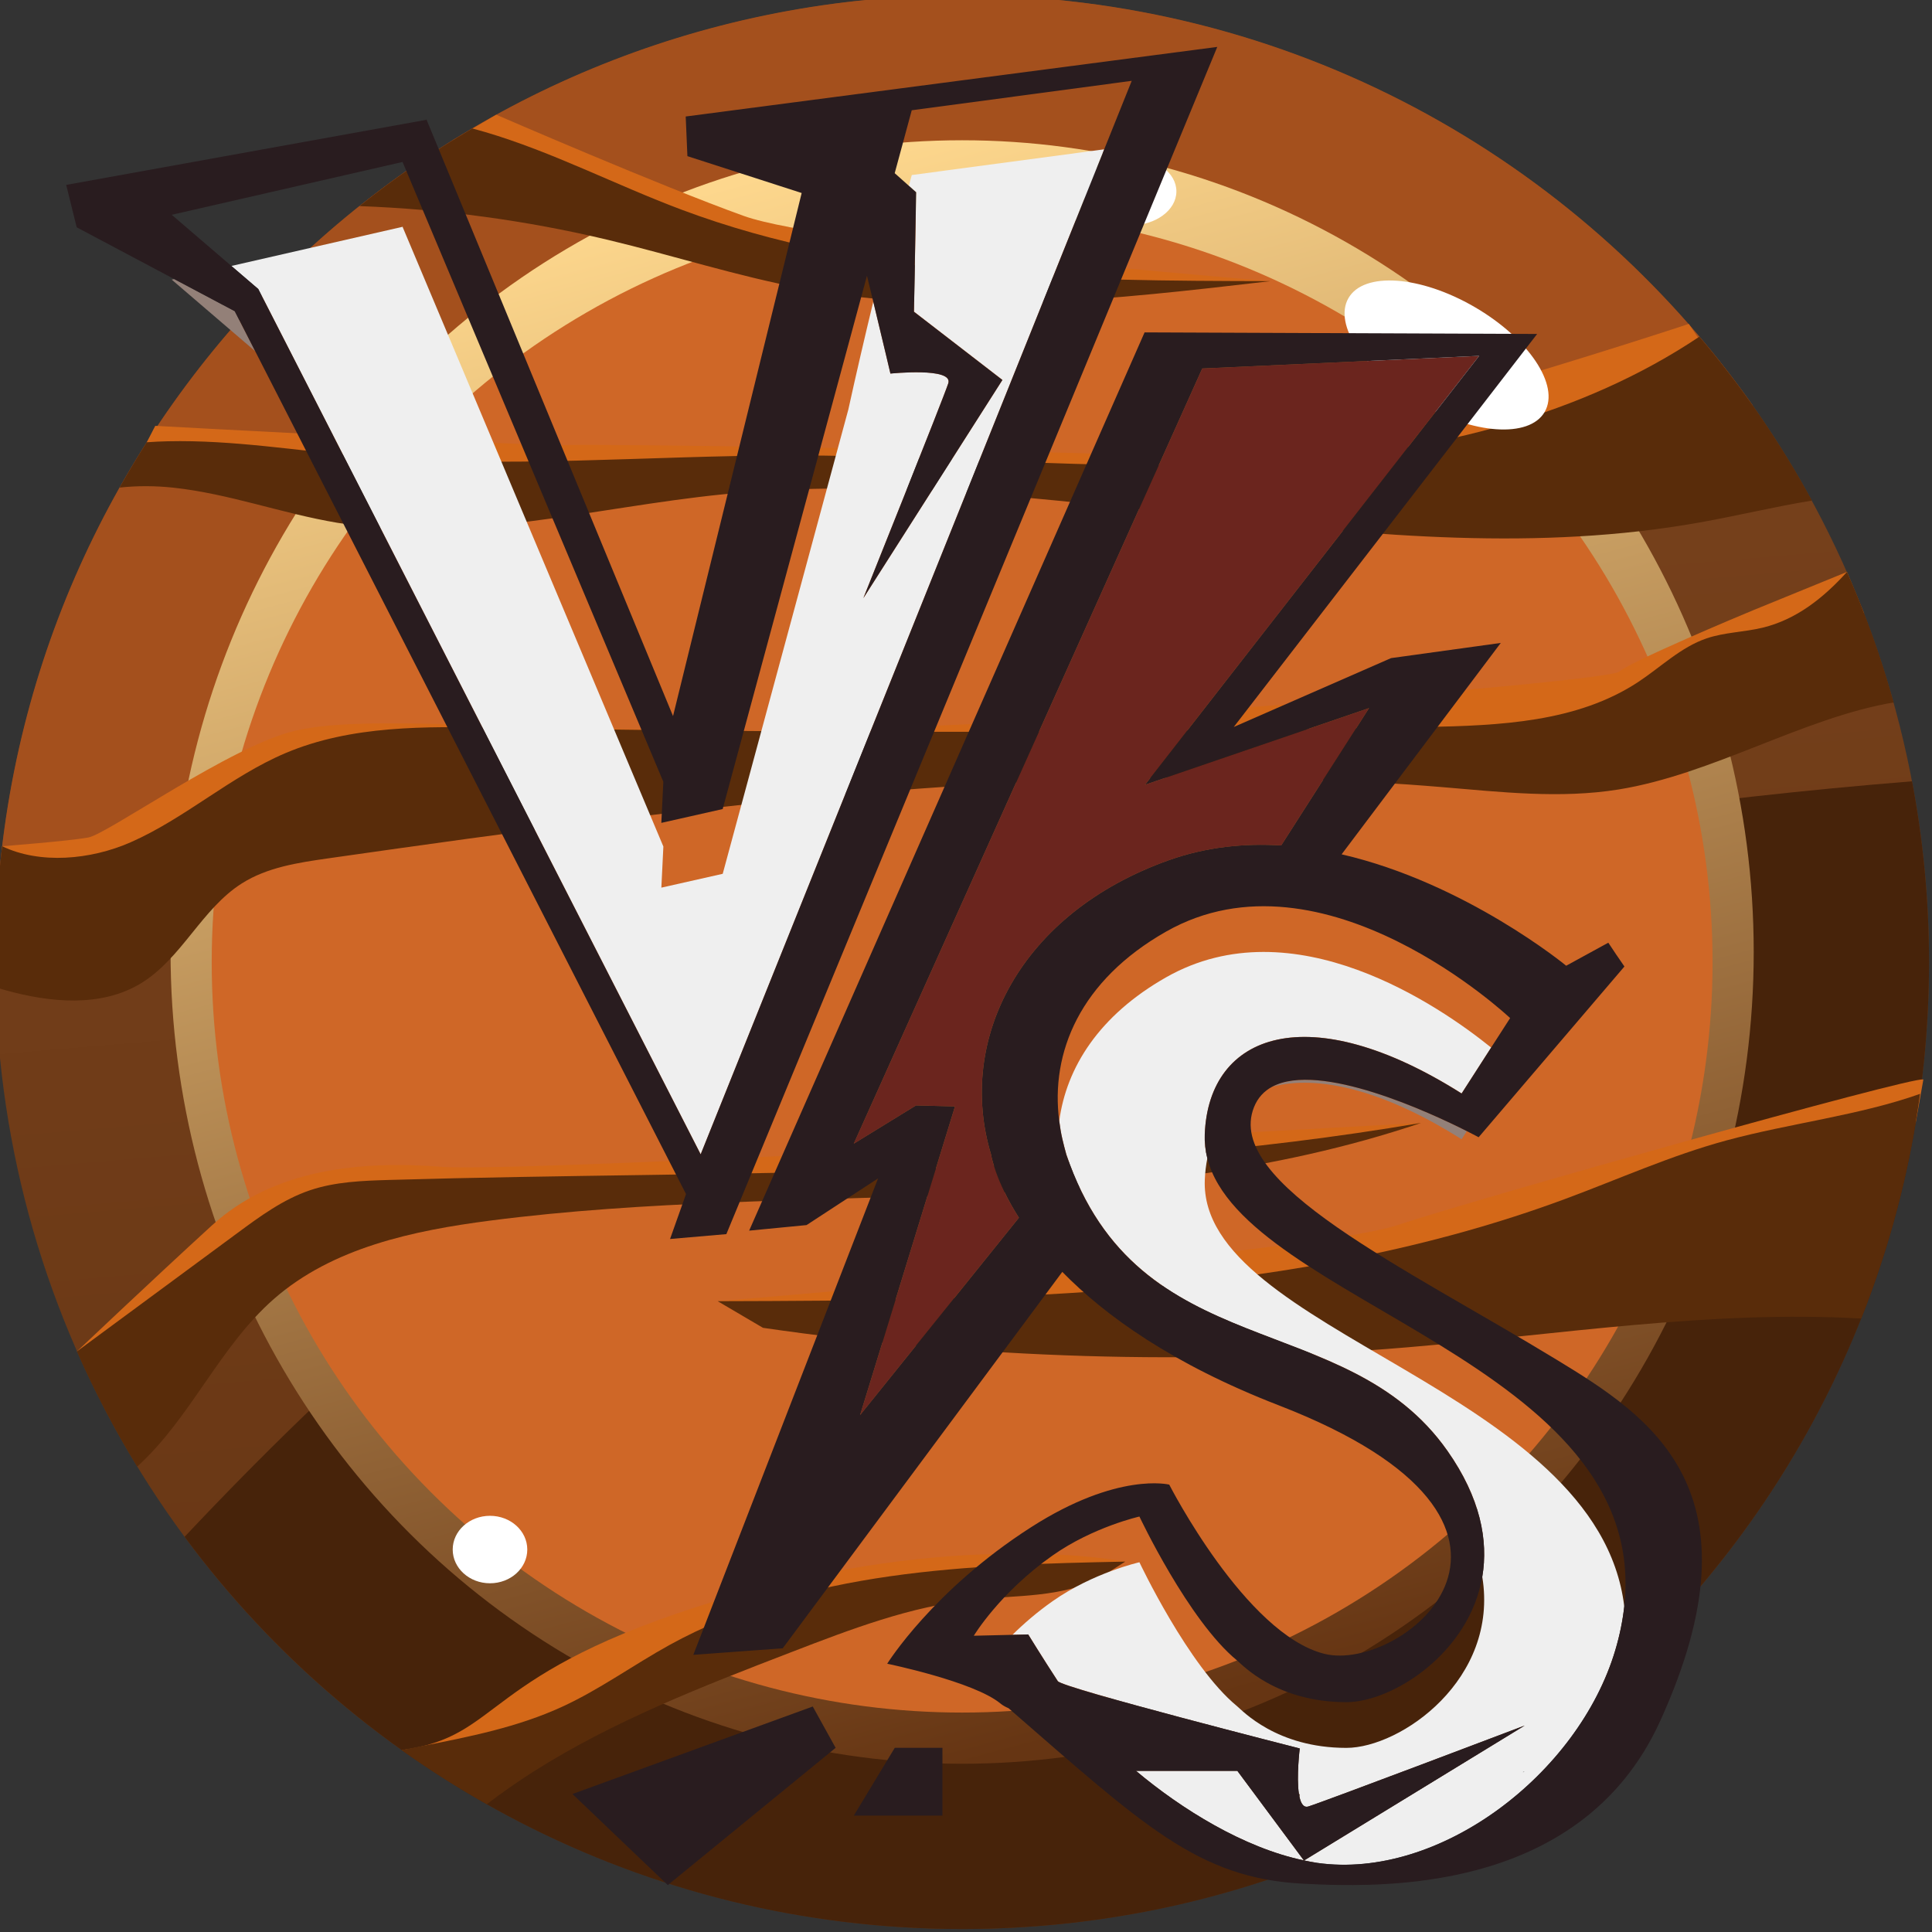 <?xml version="1.0" encoding="utf-8"?>
<!-- Generator: Adobe Illustrator 28.5.0, SVG Export Plug-In . SVG Version: 9.03 Build 54727)  -->
<svg version="1.0" id="Layer_1" xmlns="http://www.w3.org/2000/svg" xmlns:xlink="http://www.w3.org/1999/xlink" x="0px" y="0px"
	 viewBox="0 0 500 500" style="enable-background:new 0 0 500 500;" xml:space="preserve">
<rect x="0" y="0" width="500" height="500" fill="#333333" stroke="none"/>
<style type="text/css">
	.st0{fill:url(#SVGID_1_);}
	.st1{fill:#A4501D;}
	.st2{fill:#47230A;}
	.st3{fill:url(#SVGID_00000083084047355210164750000003895191051274549683_);}
	.st4{fill:#CF6727;}
	.st5{fill:#D46818;}
	.st6{fill:#592C0A;}
	.st7{fill:#FFFFFF;}
	.st8{fill:#291C1F;}
	.st9{fill:#6B251E;}
	.st10{fill:#938078;}
	.st11{fill:#EFEFEF;}
</style>
<g>
	<g>
		
			<linearGradient id="SVGID_1_" gradientUnits="userSpaceOnUse" x1="230.355" y1="471.73" x2="268.108" y2="24.785" gradientTransform="matrix(1 0 0 -1 0 500)">
			<stop  offset="0" style="stop-color:#7B441E"/>
			<stop  offset="1" style="stop-color:#663513"/>
		</linearGradient>
		<circle class="st0" cx="249" cy="249" r="250.23"/>
		<path class="st1" d="M-0.46,229.27c64.74,3.97,129.73,4.03,193.1-8.85c93.78-19.07,178.89-65.29,260.96-115.51
			C408.3,40.71,333.55-1.23,249-1.23C117.44-1.23,9.6,100.29-0.46,229.27z"/>
		<path class="st2" d="M420.2,212.25c-16.51,5.22-31.19,14.87-46.12,23.63c-69.62,40.82-148.09,63.48-225.1,87.64
			c-9.75,3.06-19.54,6.17-28.67,10.75c-15.74,7.9-28.99,19.92-41.66,32.14c-10.55,10.18-20.83,20.64-30.88,31.32
			c45.58,61.58,118.74,101.5,201.23,101.5c138.2,0,250.23-112.03,250.23-250.23c0-16-1.52-31.64-4.39-46.8
			c-13.8,1.11-27.59,2.43-41.35,3.97C442.27,207.43,430.98,208.85,420.2,212.25z"/>
		
			<linearGradient id="SVGID_00000061462427228171187960000016065578932534498456_" gradientUnits="userSpaceOnUse" x1="195.128" y1="454.074" x2="301.771" y2="57.264" gradientTransform="matrix(1 0 0 -1 0 500)">
			<stop  offset="0" style="stop-color:#FDD78D"/>
			<stop  offset="1" style="stop-color:#663513"/>
		</linearGradient>
		
			<ellipse style="fill:url(#SVGID_00000061462427228171187960000016065578932534498456_);" cx="249" cy="246.38" rx="204.86" ry="210.08"/>
		<ellipse class="st4" cx="249" cy="249" rx="194.21" ry="194.21"/>
		<path class="st5" d="M478,148.01c0,0-20.79,8.49-24.14,9.86s-31.65,13.24-34.84,15.97c-3.19,2.74-168.08,16.18-233.28,15.27
			c-65.2-0.91-93.05-3.81-109.48,0.04s-48.38,26.68-53.4,27.59c-5.02,0.93-22.3,2.26-22.3,2.26v20.12c0,0,73.87-25.56,74.78-26.93
			c0.91-1.37,169.09-16.89,169.09-16.89l154.96,3.65l75.31-27.38l7.73-12.84L478,148.01z"/>
		<path class="st6" d="M478,148.01c-6.08,6.73-13.09,12.3-21.78,14.42c-4.8,1.17-9.87,1.19-14.55,2.78
			c-6.63,2.25-11.81,7.39-17.65,11.25c-15.87,10.5-36.03,11.31-55.06,11.69c-80.1,1.59-160.23,1.65-240.34,0.18
			c-18.52-0.34-37.68-0.65-54.73,6.57c-14.22,6.02-25.96,16.88-40.1,23.09c-10.38,4.56-23.48,5.71-33.24,1.01
			c-1.17,9.84-1.8,19.84-1.8,30c0,2.17,0.03,4.34,0.08,6.5c0.79,0.25,1.59,0.49,2.38,0.71c11.68,3.27,24.95,4.57,35.3-1.75
			c10.51-6.41,15.7-19.27,26.1-25.85c6.58-4.16,14.55-5.36,22.26-6.46c95.54-13.64,192.12-26.46,288.3-18.45
			c15.22,1.27,30.61,3.05,45.69,0.62c24.33-3.91,47.74-18.55,71.21-22.53C486.86,170.17,482.8,158.89,478,148.01z"/>
		<path class="st5" d="M367.76,290.61c0,0-232.13,13.03-253.48,11.36s-43.63,0.69-59.49,15.21C38.92,331.7,19.9,349.76,19.9,349.76
			l18.09,5.39l42.8-37.96l121.83-11.44C202.62,305.73,356.24,297.67,367.76,290.61z"/>
		<path class="st6" d="M367.76,290.61c-87.98,15.05-177.87,12.15-267.08,14.76c-6.9,0.2-13.92,0.46-20.46,2.67
			c-6.92,2.34-12.92,6.74-18.79,11.08c-13.84,10.21-27.69,20.42-41.53,30.63c4.54,10.32,9.76,20.28,15.6,29.81
			c13.78-12.47,21.3-31.05,35.37-43.38c15.18-13.3,36.06-17.71,56.07-20.3C207.24,305.52,291.07,316.59,367.76,290.61z"/>
		<path class="st5" d="M185.74,336.75c0,0,155.03-12.75,175.55-19.58c20.51-6.83,133.55-38.65,136.48-37.81l-2,11.25l-41.91,20.15
			c0,0-109.89,23.95-112.53,24.33c-2.65,0.38-72.14,11.68-72.14,11.68L185.74,336.75z"/>
		<path class="st6" d="M446.77,295.15c-14.35,3.89-27.96,10.05-41.9,15.21c-69.38,25.67-145.15,26.19-219.13,26.39l11.72,6.89
			c55.17,8.03,111.26,9.72,166.82,5.04c39.06-3.29,78.54-9.67,117.4-7.44c7.3-18.41,12.47-37.9,15.23-58.15
			C481.17,288.68,463.08,290.72,446.77,295.15z"/>
		<path class="st5" d="M37.99,114.45l2.19-4.24c0,0,97.97,5.34,106.34,4.97s130.21,1.43,156.16,2.98s134.39-34.33,134.39-34.33
			l6.15,9.21l-24.15,22.14l-83.31,11.35L249,123.2l-101.65,3.35l-99.58-7.12L37.99,114.45z"/>
		<path class="st6" d="M439.9,135.21c9.68-1.73,19.33-4.07,29.03-5.66c-8.25-15.16-18.04-29.36-29.13-42.42
			c-30.42,20.39-68.01,29.5-104.87,32.2c-43.29,3.18-86.75-1.5-130.16-1.47c-37.02,0.03-74.13,3.48-111.01,0.26
			c-16.77-1.46-33.49-4.3-50.32-3.92c-1.81,0.04-3.63,0.13-5.46,0.26c-2.45,3.84-4.79,7.75-7.04,11.73
			c4.63-0.51,9.36-0.47,13.92,0.02c14.37,1.54,28.1,6.68,42.35,9.07c33,5.52,66.41-3.96,99.69-7.33
			C271.11,119.41,356.6,150.09,439.9,135.21z"/>
		<path class="st5" d="M328.79,72.76c0,0-114.87-9.2-136.22-16.85s-64.14-26.22-64.14-26.22l-11.27,6.62l42.33,19.61l63.48,16.85
			C222.97,72.76,322.24,73.82,328.79,72.76z"/>
		<path class="st6" d="M125.51,34.16c-1.09-0.32-2.19-0.63-3.29-0.92c-10.22,6.02-19.98,12.74-29.2,20.1
			c21.68,0.79,43.29,3.71,64.4,8.76c16.81,4.02,33.32,9.37,50.31,12.56c39.83,7.46,80.81,2.79,121.06-1.9
			c-51.43-0.11-104.14-0.44-152.31-18.46C159.36,47.89,143.04,39.32,125.51,34.16z"/>
		<path class="st5" d="M291.22,404.15c0,0-43.65-8.83-105.48,10.01s-55.3,35.23-81.8,38.76l19.55,1.85l53.17-26.34l74.1-20.13
			L291.22,404.15z"/>
		<path class="st6" d="M145.54,441.68c-11.56,5.33-24.19,7.82-36.68,10.27c-1.64,0.32-3.28,0.64-4.92,0.96
			c7.08,5.05,14.44,9.72,22.05,14.02c3.91-3,7.95-5.82,12.09-8.45c20.74-13.16,43.83-22.09,66.75-30.92
			c15.31-5.9,30.83-11.86,47.15-13.58c11.1-1.17,22.87-0.48,32.73-5.7l6.52-4.14c-40.4,0.82-82.61,2.1-118,21.6
			C163.89,430.9,155.21,437.23,145.54,441.68z"/>
	</g>
	<ellipse class="st7" cx="292.45" cy="49.53" rx="12" ry="8.81"/>
	
		<ellipse transform="matrix(0.502 -0.865 0.865 0.502 106.851 369.571)" class="st7" cx="374.42" cy="91.98" rx="14.38" ry="29.35"/>
	<ellipse class="st7" cx="126.81" cy="401.02" rx="9.65" ry="8.73"/>
</g>
<g>
	<polygon class="st8" points="220.96,469.88 243.9,469.88 243.9,452.34 231.56,452.34 	"/>
	<polygon class="st8" points="148.15,464.29 172.83,487.86 216.26,452.34 210.34,441.64 	"/>
	<path class="st9" d="M302.58,222.59c9.62-3.41,19.44-4.38,29.02-3.79l-0.02-0.01l22.72-35.53l-57.97,19.84l86.47-111l-71.66,3.27
		l-90.18,200.61l16.11-9.9l10.08,0.26l-24.56,79.88l41.1-51.07c-6.17-9.7-7.22-16.38-7.22-16.38h0.01
		C247.53,269.06,263.96,236.29,302.58,222.59z"/>
	<polygon class="st10" points="45.09,72.22 44.44,72.37 66.07,90.92 60.76,80.53 	"/>
	<path class="st11" d="M285.78,38.64l-49.81,6.66l-0.75,2.76l1.89,1.68l-0.57,30.92l22.89,17.66l-35.98,56.46
		c0,0,20.58-51.34,21.97-55.58c1.39-4.24-14.97-2.53-14.97-2.53s-1.92-8.17-4.44-18.62c-2.22,9.2-4.37,18.42-6.4,27.66
		c-0.01,0.04-0.01,0.08-0.02,0.12l-32.55,120.31l-15.88,3.58l0.52-10.64L104.21,58.77l0.05-0.09L59.88,68.83l6.96,5.97l114.5,223.94
		L285.78,38.64z"/>
	<path class="st11" d="M293.98,458.29c11.82,9.94,27.95,19.95,43.46,23.18l-17.22-23.18H293.98z"/>
	<path class="st11" d="M311.8,305.35c0.08-1.97,0.31-3.82,0.66-5.59c-0.51-2.02-0.75-4.1-0.66-6.25
		c1.03-26.21,26.96-35.49,66.47-10.52l7.64-11.88c-13.28-10.71-51.15-36.91-84.13-18.18c-17.32,9.84-25.81,23.32-27.65,37.19
		c0.2,1.53,0.45,3.06,0.79,4.58c0.32,1.38,0.67,2.74,1.05,4.1c18.67,55,72.25,39.11,98.64,76.69c8.5,12.1,10.6,23.15,9,32.57
		c4.35,26.52-21.08,44.29-35.18,44.29c-18.09,0-26.94-9.7-28.3-10.81c-12.56-10.31-25.25-37.23-25.25-37.23s-11.97,2.69-22.46,10.07
		c-4.1,2.88-7.55,5.89-10.4,8.71l4.08-0.1c0,0,3.76,6.12,7.66,12.09c1.17,1.78,62.61,17.42,62.61,17.42s-0.9,7.35-0.21,11.79
		c0.13,0.03,0.21,0.05,0.21,0.05s-0.03,0.25-0.07,0.65c0.38,1.77,1.08,2.9,2.32,2.52c4.26-1.32,55.97-20.94,55.97-20.94
		l-57.09,34.91c1.13,0.23,2.27,0.47,3.39,0.63c31.65,4.49,67.59-23.01,77.14-55.01c1.18-3.94,1.92-7.71,2.33-11.33
		C413.57,359.19,310.25,344.76,311.8,305.35z M394.19,458.66c-0.01-0.03-0.02-0.05-0.03-0.08c0.25-0.1,0.42-0.16,0.42-0.16
		L394.19,458.66z"/>
	<path class="st10" d="M329.27,281.24c11.61-3.09,28.46,0.62,48.99,13.6l1.35-2.1C370.23,288.01,341.62,274.67,329.27,281.24z"/>
	<path class="st8" d="M173.41,320.65l14.57-1.26L315.03,12.14L177.46,30.15l0.44,10.26l29.57,9.54l-33.29,135.37L110.43,31.07
		l0.02-0.08L110.4,31l-0.05-0.12l-0.08,0.14L17.13,47.85l2.72,10.98l25.23,13.39l15.67,8.32l5.31,10.39l111.48,218.09L173.41,320.65
		z M66.84,74.8l-6.96-5.97L44.44,55.59l59.82-13.69l-0.05,0.09l67.46,160.33l-0.52,10.64l15.88-3.58l37.34-138.01
		c0.56,2.3,1.11,4.54,1.63,6.7c2.52,10.45,4.44,18.62,4.44,18.62s16.36-1.71,14.97,2.53c-1.4,4.24-21.97,55.58-21.97,55.58
		l35.98-56.46l-22.89-17.66l0.57-30.92l-1.89-1.68l-3.66-3.26l4.41-16.28l56.93-7.62l-7.12,17.73l-104.44,260.1L66.84,74.8z"/>
	<path class="st8" d="M402.87,351.9c-39.27-23.92-86.17-45.71-78.34-65.36c0.98-2.45,2.62-4.18,4.74-5.31
		c12.34-6.57,40.95,6.77,50.34,11.5c1.92,0.97,3.06,1.59,3.06,1.59l37.73-44.19c-0.91-1.27-3.68-5.39-4.17-6.16l-10.9,5.96
		c0,0-25.97-21.42-58.12-28.83l41.19-54.71l-28.4,3.93l-40.7,17.82l78.51-101.71l-101.59-0.41L193.88,318.49l14.86-1.44l7.65-5
		l10.86-7.09l-47.82,123.31l23.14-1.69l72.35-97.42c11,11.25,28.42,23.85,56,34.53c79.82,30.89,32.16,69.45,11.79,64.31
		c-20.38-5.14-40.11-43.78-40.11-43.78s-13.29-3.37-35.72,11c-25.4,16.26-37.27,35.35-37.27,35.35s22.47,4.62,29.31,10.3
		c0.6,0.5,1.33,0.89,2.1,1.22c34.94,30.34,48.99,44,76.22,45.41c2.62,0.14,5.74,0.28,9.24,0.33c9.81,0.15,22.56-0.41,35.42-3.8
		c18.5-4.88,37.28-15.6,47.76-38.65C456.86,385.58,426.92,366.55,402.87,351.9z M256.48,298.77h-0.01c0,0,1.06,6.68,7.22,16.38
		l-41.1,51.07l24.56-79.88l-10.08-0.26l-16.11,9.9l90.18-200.61l71.66-3.27l-86.47,111l57.97-19.84l-22.72,35.53l0.02,0.01
		c-9.58-0.6-19.4,0.38-29.02,3.79C263.96,236.29,247.53,269.06,256.48,298.77z M293.98,458.29h26.25l17.22,23.18
		C321.93,478.24,305.79,468.23,293.98,458.29z M420.35,415.78c-0.4,3.62-1.15,7.38-2.33,11.33c-9.55,32-45.49,59.5-77.14,55.01
		c-1.12-0.16-2.26-0.4-3.39-0.63l57.09-34.91c0,0-51.71,19.62-55.97,20.94c-1.24,0.38-1.94-0.75-2.32-2.52
		c-0.05-0.23-0.1-0.46-0.13-0.71c-0.69-4.44,0.21-11.79,0.21-11.79s-61.44-15.63-62.61-17.42c-3.9-5.98-7.66-12.09-7.66-12.09
		l-4.08,0.1l-10,0.24c0,0,6.68-11.13,20.4-20.78c10.49-7.38,22.46-10.07,22.46-10.07s12.69,26.92,25.25,37.23
		c1.36,1.12,10.21,10.81,28.3,10.81c11.88,0,31.8-12.62,35.18-32.45c1.61-9.42-0.5-20.46-9-32.57
		c-26.39-37.58-79.97-21.69-98.64-76.69c-0.38-1.35-0.73-2.72-1.05-4.1c-0.35-1.52-0.59-3.05-0.79-4.58
		c-2.32-17.76,5.41-36.4,27.65-49.03c40.77-23.16,89.04,22.38,89.04,22.38l-4.92,7.64L378.26,283
		c-39.5-24.98-65.44-15.69-66.47,10.52c-0.08,2.16,0.15,4.24,0.66,6.25C321.9,337.06,427.35,352.57,420.35,415.78z"/>
</g>
</svg>
